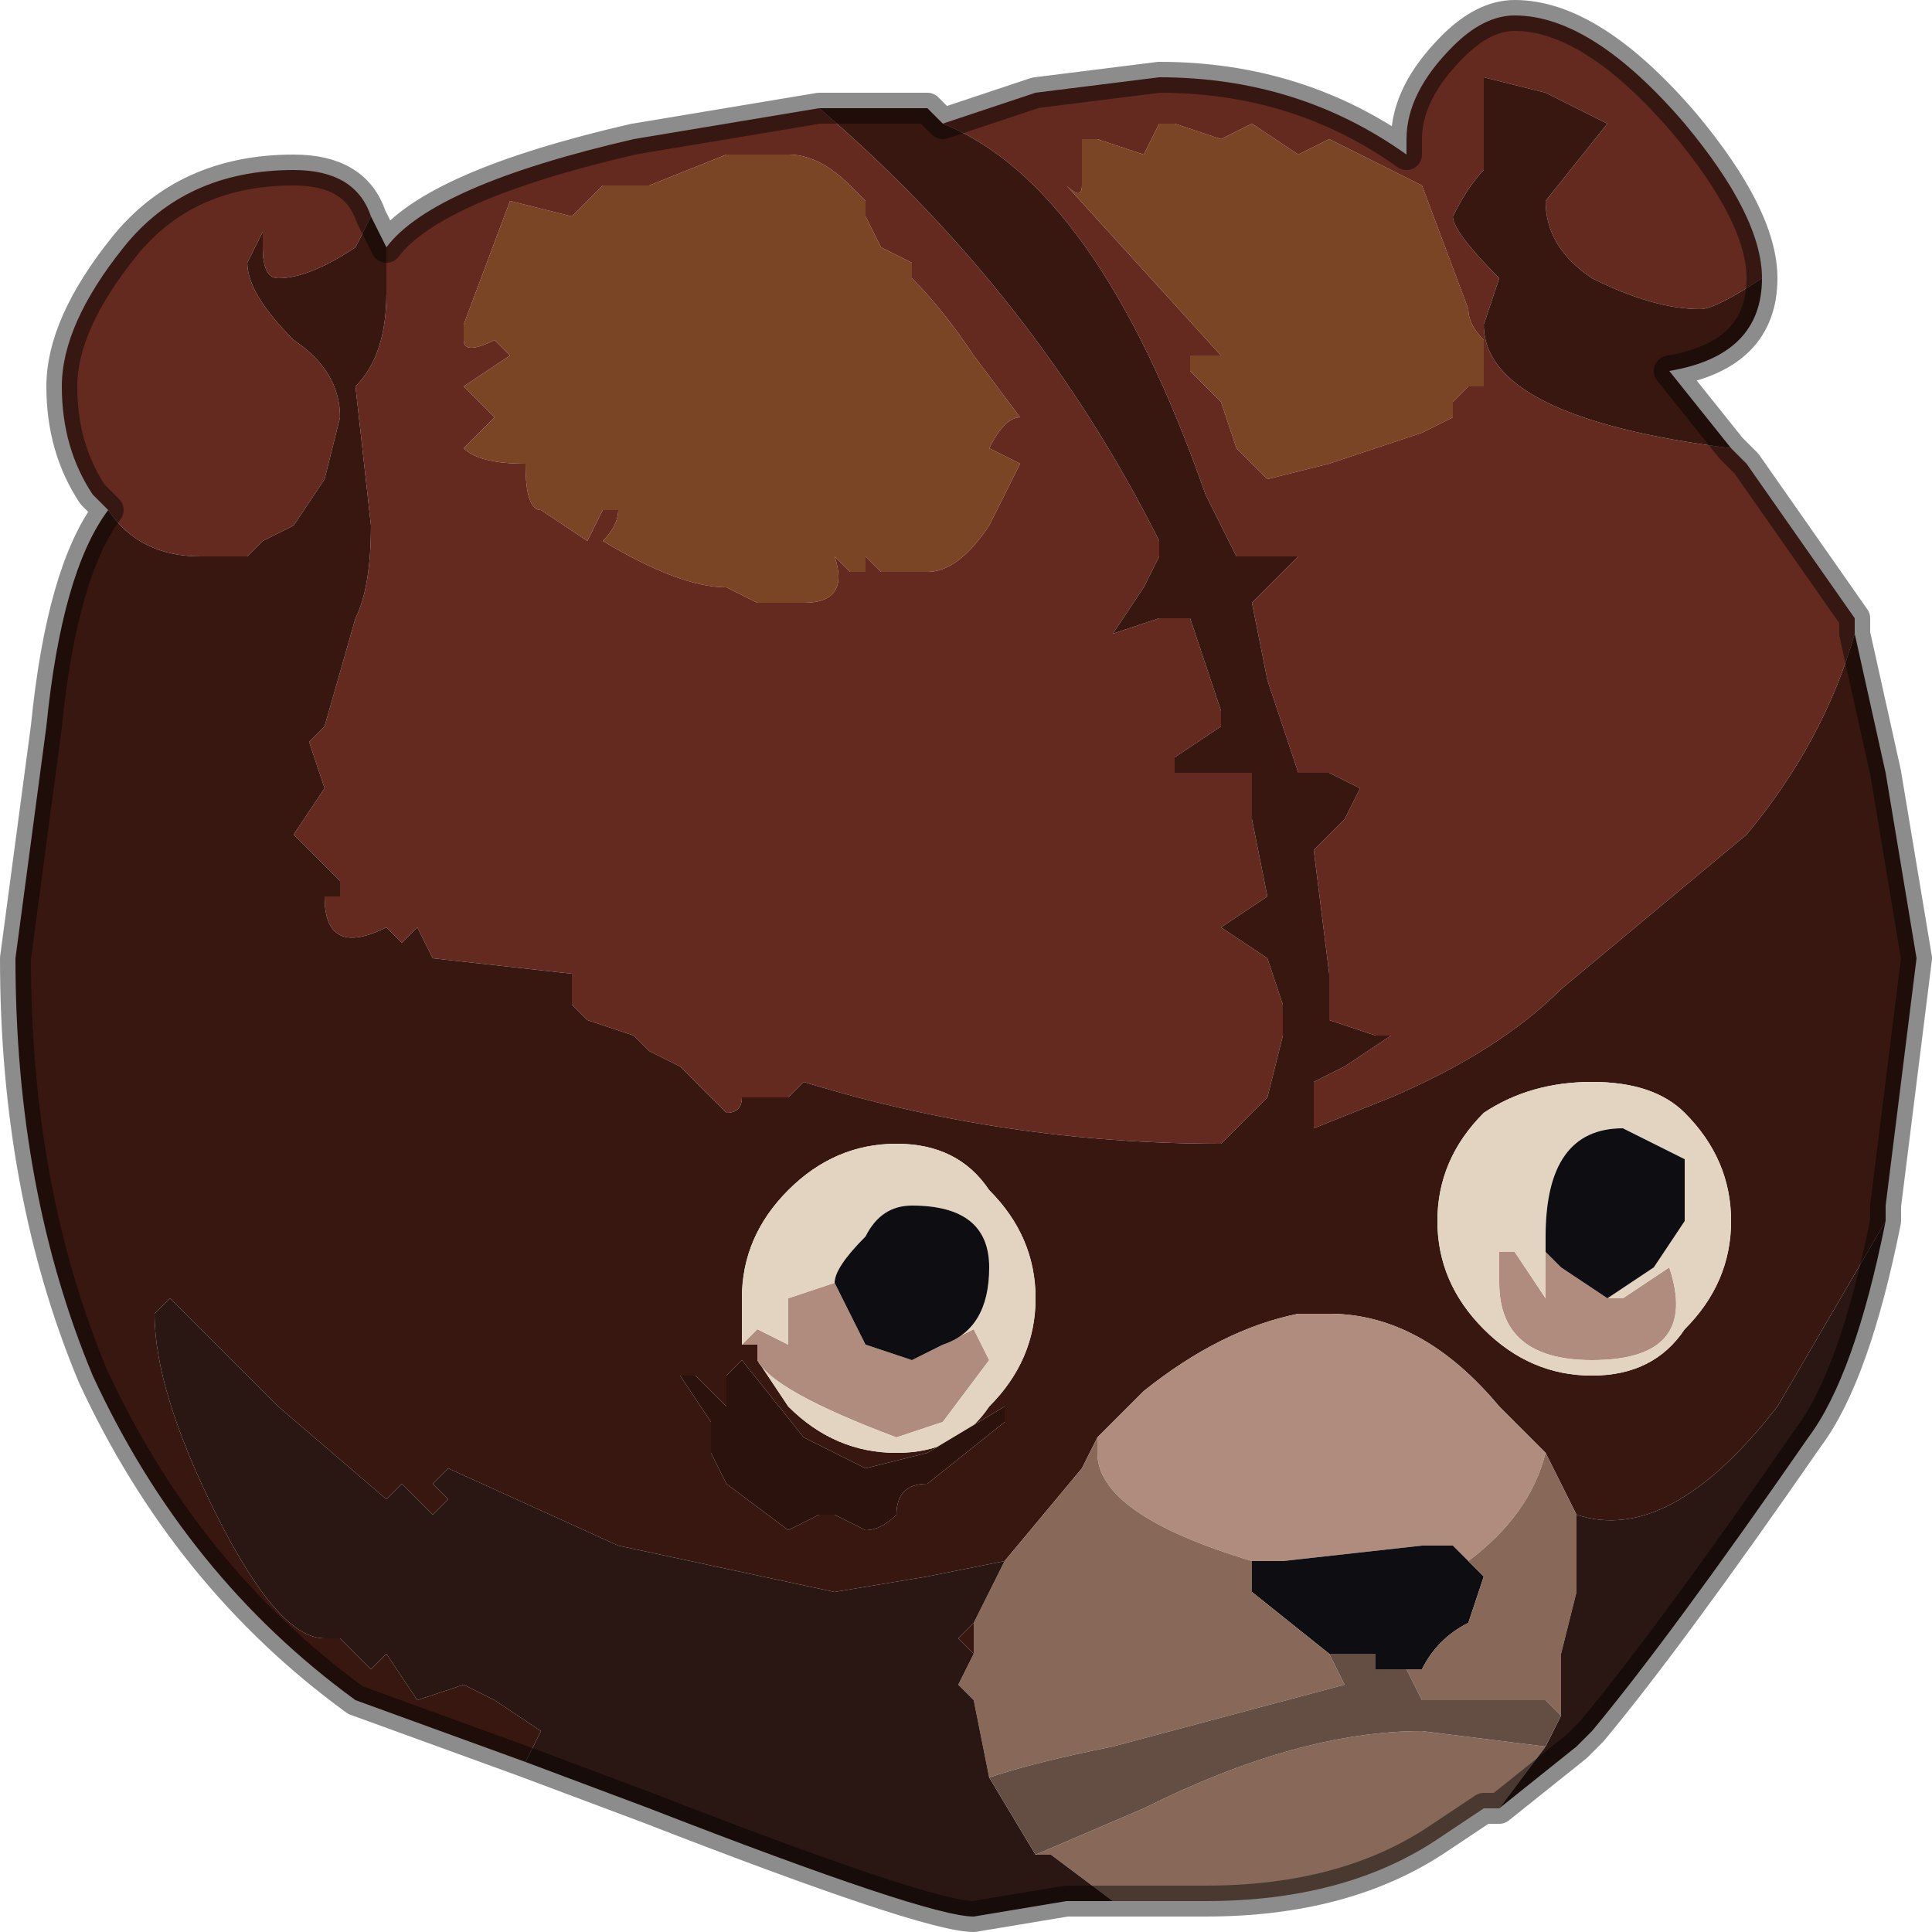 <?xml version="1.0" encoding="UTF-8" standalone="no"?>
<svg xmlns:xlink="http://www.w3.org/1999/xlink" height="6.25px" width="6.25px" xmlns="http://www.w3.org/2000/svg">
  <g transform="matrix(1.0, 0.0, 0.0, 1.0, 3.2, 3.7)">
    <path d="M0.85 -3.3 L1.0 -3.2 1.1 -3.25 1.4 -3.1 1.55 -2.7 Q1.55 -2.65 1.6 -2.6 L1.6 -2.45 1.55 -2.45 1.5 -2.4 1.5 -2.35 1.4 -2.3 1.1 -2.2 0.9 -2.15 Q0.9 -2.15 0.85 -2.2 L0.8 -2.25 0.75 -2.4 0.65 -2.5 0.65 -2.55 0.75 -2.55 0.75 -2.55 0.25 -3.1 Q0.3 -3.05 0.3 -3.1 L0.3 -3.25 0.35 -3.25 0.5 -3.2 0.55 -3.3 0.6 -3.3 0.75 -3.25 0.85 -3.3 M0.1 -2.35 Q0.05 -2.35 0.0 -2.25 L0.1 -2.2 0.0 -2.0 Q-0.1 -1.85 -0.2 -1.85 L-0.3 -1.85 -0.35 -1.85 -0.4 -1.9 -0.4 -1.85 -0.45 -1.85 -0.45 -1.85 -0.5 -1.9 -0.5 -1.9 Q-0.45 -1.75 -0.6 -1.75 L-0.75 -1.75 -0.85 -1.8 Q-1.0 -1.8 -1.25 -1.95 -1.2 -2.0 -1.2 -2.05 L-1.25 -2.05 -1.3 -1.95 -1.45 -2.05 Q-1.5 -2.05 -1.5 -2.2 -1.65 -2.2 -1.7 -2.25 L-1.6 -2.35 -1.7 -2.45 -1.55 -2.55 -1.6 -2.6 Q-1.7 -2.55 -1.7 -2.6 L-1.7 -2.65 -1.55 -3.05 -1.35 -3.0 -1.25 -3.1 -1.1 -3.1 -0.85 -3.2 -0.65 -3.2 Q-0.55 -3.2 -0.45 -3.1 L-0.4 -3.05 -0.4 -3.0 -0.35 -2.9 -0.25 -2.85 -0.25 -2.8 Q-0.15 -2.7 -0.05 -2.55 L0.1 -2.35" fill="#794524" fill-rule="evenodd" stroke="none"/>
    <path d="M2.5 -2.8 L2.5 -2.8 Q2.35 -2.7 2.3 -2.7 2.15 -2.7 1.95 -2.8 1.8 -2.9 1.8 -3.05 L2.0 -3.3 1.8 -3.4 1.6 -3.45 1.6 -3.15 Q1.55 -3.1 1.5 -3.0 L1.5 -3.0 Q1.5 -2.95 1.65 -2.8 L1.6 -2.65 Q1.6 -2.35 2.4 -2.25 L2.45 -2.2 2.8 -1.7 2.8 -1.65 Q2.7 -1.3 2.45 -1.0 L1.85 -0.5 Q1.65 -0.3 1.3 -0.15 L1.05 -0.05 1.05 -0.2 1.15 -0.25 1.15 -0.25 1.3 -0.35 1.25 -0.35 1.1 -0.4 1.1 -0.55 1.05 -0.95 1.1 -1.0 1.15 -1.05 1.2 -1.15 1.1 -1.2 1.0 -1.2 0.9 -1.5 0.85 -1.75 1.0 -1.9 0.8 -1.9 0.7 -2.1 Q0.35 -3.1 -0.15 -3.3 L0.15 -3.4 0.55 -3.45 Q1.0 -3.45 1.35 -3.2 L1.35 -3.25 Q1.35 -3.4 1.5 -3.55 1.6 -3.65 1.7 -3.65 1.95 -3.65 2.25 -3.3 2.5 -3.0 2.5 -2.8 L2.5 -2.8 M0.85 -3.3 L0.75 -3.25 0.6 -3.3 0.55 -3.3 0.5 -3.2 0.35 -3.25 0.3 -3.25 0.3 -3.1 Q0.3 -3.05 0.25 -3.1 L0.75 -2.55 0.75 -2.55 0.65 -2.55 0.65 -2.5 0.75 -2.4 0.8 -2.25 0.85 -2.2 Q0.9 -2.15 0.9 -2.15 L1.1 -2.2 1.4 -2.3 1.5 -2.35 1.5 -2.4 1.55 -2.45 1.6 -2.45 1.6 -2.6 Q1.55 -2.65 1.55 -2.7 L1.4 -3.1 1.1 -3.25 1.0 -3.2 0.85 -3.3 M-0.55 -3.35 Q0.15 -2.75 0.55 -1.95 L0.55 -1.9 0.5 -1.8 0.4 -1.65 0.55 -1.7 0.65 -1.7 0.75 -1.4 0.75 -1.35 0.6 -1.25 0.6 -1.2 0.85 -1.2 0.85 -1.05 0.9 -0.8 0.75 -0.7 0.9 -0.6 0.95 -0.45 0.95 -0.35 0.9 -0.15 0.75 0.0 Q0.05 0.0 -0.6 -0.2 L-0.65 -0.15 -0.75 -0.15 -0.8 -0.15 Q-0.8 -0.1 -0.85 -0.1 L-1.0 -0.25 -1.1 -0.3 -1.15 -0.35 -1.3 -0.4 -1.35 -0.45 Q-1.35 -0.5 -1.35 -0.55 L-1.8 -0.6 -1.85 -0.7 -1.9 -0.65 -1.9 -0.65 -1.95 -0.7 -1.95 -0.7 Q-2.15 -0.6 -2.15 -0.8 L-2.1 -0.8 -2.1 -0.85 -2.25 -1.0 -2.15 -1.15 -2.2 -1.3 -2.15 -1.35 -2.05 -1.7 Q-2.0 -1.8 -2.0 -2.0 L-2.05 -2.45 Q-1.95 -2.55 -1.95 -2.75 L-1.95 -2.9 Q-1.8 -3.1 -1.15 -3.25 L-0.55 -3.35 M-2.0 -3.0 L-2.05 -2.9 Q-2.2 -2.8 -2.3 -2.8 -2.35 -2.8 -2.35 -2.9 L-2.35 -2.95 -2.4 -2.85 Q-2.4 -2.75 -2.25 -2.6 -2.1 -2.5 -2.1 -2.35 L-2.1 -2.35 -2.15 -2.15 -2.25 -2.0 -2.35 -1.95 -2.4 -1.9 -2.55 -1.9 Q-2.75 -1.9 -2.85 -2.05 L-2.9 -2.1 Q-3.0 -2.25 -3.0 -2.45 -3.0 -2.65 -2.8 -2.9 -2.6 -3.15 -2.25 -3.15 -2.05 -3.15 -2.0 -3.0 M0.1 -2.35 L-0.05 -2.55 Q-0.15 -2.7 -0.25 -2.8 L-0.25 -2.85 -0.35 -2.9 -0.4 -3.0 -0.4 -3.05 -0.45 -3.1 Q-0.55 -3.2 -0.65 -3.2 L-0.85 -3.2 -1.1 -3.1 -1.25 -3.1 -1.35 -3.0 -1.55 -3.05 -1.7 -2.65 -1.7 -2.6 Q-1.7 -2.55 -1.6 -2.6 L-1.55 -2.55 -1.7 -2.45 -1.6 -2.35 -1.7 -2.25 Q-1.65 -2.2 -1.5 -2.2 -1.5 -2.05 -1.45 -2.05 L-1.3 -1.95 -1.25 -2.05 -1.2 -2.05 Q-1.2 -2.0 -1.25 -1.95 -1.0 -1.8 -0.85 -1.8 L-0.75 -1.75 -0.6 -1.75 Q-0.45 -1.75 -0.5 -1.9 L-0.5 -1.9 -0.45 -1.85 -0.45 -1.85 -0.4 -1.85 -0.4 -1.9 -0.35 -1.85 -0.3 -1.85 -0.2 -1.85 Q-0.1 -1.85 0.0 -2.0 L0.1 -2.2 0.0 -2.25 Q0.05 -2.35 0.1 -2.35" fill="#642a1f" fill-rule="evenodd" stroke="none"/>
    <path d="M2.4 -2.25 Q1.6 -2.35 1.6 -2.65 L1.65 -2.8 Q1.5 -2.95 1.5 -3.0 L1.5 -3.0 Q1.55 -3.1 1.6 -3.15 L1.6 -3.45 1.8 -3.4 2.0 -3.3 1.8 -3.05 Q1.8 -2.9 1.95 -2.8 2.15 -2.7 2.3 -2.7 2.35 -2.7 2.5 -2.8 L2.5 -2.8 Q2.5 -2.55 2.2 -2.5 L2.4 -2.25 M-0.15 -3.3 Q0.35 -3.1 0.7 -2.1 L0.8 -1.9 1.0 -1.9 0.85 -1.75 0.9 -1.5 1.0 -1.2 1.1 -1.2 1.2 -1.15 1.15 -1.05 1.1 -1.0 1.05 -0.95 1.1 -0.55 1.1 -0.4 1.25 -0.35 1.3 -0.35 1.15 -0.25 1.15 -0.25 1.05 -0.2 1.05 -0.05 1.3 -0.15 Q1.65 -0.3 1.85 -0.5 L2.45 -1.0 Q2.7 -1.3 2.8 -1.65 L2.9 -1.2 3.0 -0.6 2.9 0.2 2.9 0.25 2.55 0.85 Q2.2 1.3 1.9 1.2 L1.8 1.0 1.65 0.85 Q1.4 0.55 1.1 0.55 L1.0 0.55 Q0.75 0.6 0.5 0.8 L0.35 0.95 0.3 1.05 0.05 1.35 -0.2 1.4 -0.5 1.45 -1.2 1.3 -1.75 1.05 -1.8 1.1 -1.75 1.15 -1.8 1.2 -1.9 1.1 -1.95 1.15 -2.3 0.85 -2.65 0.5 -2.7 0.55 Q-2.7 0.8 -2.5 1.2 -2.3 1.6 -2.15 1.6 L-2.1 1.6 -2.05 1.65 -2.0 1.7 -1.95 1.65 -1.85 1.8 -1.7 1.75 Q-1.7 1.75 -1.6 1.8 L-1.45 1.9 -1.5 2.0 -2.05 1.8 Q-2.6 1.4 -2.9 0.75 -3.15 0.15 -3.15 -0.6 L-3.05 -1.35 Q-3.0 -1.85 -2.85 -2.05 -2.75 -1.9 -2.55 -1.9 L-2.4 -1.9 -2.35 -1.95 -2.25 -2.0 -2.15 -2.15 -2.1 -2.35 -2.1 -2.35 Q-2.1 -2.5 -2.25 -2.6 -2.4 -2.75 -2.4 -2.85 L-2.35 -2.95 -2.35 -2.9 Q-2.35 -2.8 -2.3 -2.8 -2.2 -2.8 -2.05 -2.9 L-2.0 -3.0 -1.95 -2.9 -1.95 -2.75 Q-1.95 -2.55 -2.05 -2.45 L-2.0 -2.0 Q-2.0 -1.8 -2.05 -1.7 L-2.15 -1.35 -2.2 -1.3 -2.15 -1.15 -2.25 -1.0 -2.1 -0.85 -2.1 -0.8 -2.15 -0.8 Q-2.15 -0.6 -1.95 -0.7 L-1.95 -0.7 -1.9 -0.65 -1.9 -0.65 -1.85 -0.7 -1.8 -0.6 -1.35 -0.55 Q-1.35 -0.5 -1.35 -0.45 L-1.3 -0.4 -1.15 -0.35 -1.1 -0.3 -1.0 -0.25 -0.85 -0.1 Q-0.8 -0.1 -0.8 -0.15 L-0.75 -0.15 -0.65 -0.15 -0.6 -0.2 Q0.05 0.0 0.75 0.0 L0.9 -0.15 0.95 -0.35 0.95 -0.45 0.9 -0.6 0.75 -0.7 0.9 -0.8 0.85 -1.05 0.85 -1.2 0.6 -1.2 0.6 -1.25 0.75 -1.35 0.75 -1.4 0.65 -1.7 0.55 -1.7 0.4 -1.65 0.5 -1.8 0.55 -1.9 0.55 -1.95 Q0.15 -2.75 -0.55 -3.35 L-0.4 -3.35 -0.2 -3.35 -0.15 -3.3 M1.95 -0.2 Q1.75 -0.2 1.6 -0.1 1.45 0.05 1.45 0.25 1.45 0.45 1.6 0.6 1.75 0.75 1.95 0.75 2.15 0.75 2.25 0.6 2.4 0.45 2.4 0.25 2.4 0.05 2.25 -0.1 2.15 -0.2 1.95 -0.2 M-0.75 0.7 L-0.65 0.85 Q-0.5 1.0 -0.3 1.0 -0.1 1.0 0.0 0.85 0.15 0.7 0.15 0.5 0.15 0.3 0.0 0.15 -0.1 0.0 -0.3 0.0 -0.5 0.0 -0.65 0.15 -0.8 0.3 -0.8 0.5 L-0.8 0.65 -0.75 0.65 -0.75 0.7 M0.05 0.85 L-0.2 1.0 -0.4 1.05 -0.6 0.95 -0.8 0.7 -0.85 0.75 -0.85 0.85 -0.95 0.75 -1.0 0.75 -0.9 0.9 -0.9 1.0 -0.85 1.1 -0.65 1.25 -0.55 1.2 -0.5 1.2 -0.4 1.25 Q-0.35 1.25 -0.3 1.2 -0.3 1.1 -0.2 1.1 L0.05 0.9 0.05 0.85 M-0.05 1.65 L-0.1 1.6 -0.05 1.55 -0.05 1.65" fill="#381711" fill-rule="evenodd" stroke="none"/>
    <path d="M0.35 0.95 L0.5 0.8 Q0.75 0.6 1.0 0.55 L1.1 0.55 Q1.4 0.55 1.65 0.85 L1.8 1.0 Q1.75 1.2 1.55 1.35 L1.5 1.3 1.4 1.3 0.95 1.35 0.85 1.35 Q0.35 1.2 0.35 1.0 L0.35 0.95 M2.0 0.5 L2.05 0.5 2.2 0.4 Q2.3 0.7 1.95 0.7 1.65 0.7 1.65 0.45 L1.65 0.35 1.7 0.35 1.8 0.5 1.8 0.35 1.85 0.4 2.0 0.5 M-0.8 0.65 L-0.8 0.65 -0.75 0.6 -0.65 0.65 -0.65 0.5 -0.5 0.45 -0.5 0.45 -0.4 0.65 -0.25 0.7 -0.15 0.65 -0.05 0.6 0.0 0.7 -0.15 0.9 -0.3 0.95 Q-0.7 0.8 -0.75 0.7 L-0.75 0.65 -0.8 0.65" fill="#af8c7e" fill-rule="evenodd" stroke="none"/>
    <path d="M1.95 -0.2 Q2.15 -0.2 2.25 -0.1 2.4 0.05 2.4 0.25 2.4 0.45 2.25 0.6 2.15 0.75 1.95 0.75 1.75 0.75 1.6 0.6 1.45 0.45 1.45 0.25 1.45 0.05 1.6 -0.1 1.75 -0.2 1.95 -0.2 M1.8 0.35 L1.8 0.5 1.7 0.35 1.65 0.35 1.65 0.45 Q1.65 0.7 1.95 0.7 2.3 0.7 2.2 0.4 L2.05 0.5 2.0 0.5 2.15 0.4 2.25 0.25 2.25 0.05 2.05 -0.05 Q1.8 -0.05 1.8 0.3 L1.8 0.35 M-0.8 0.65 L-0.8 0.5 Q-0.8 0.3 -0.65 0.15 -0.5 0.0 -0.3 0.0 -0.1 0.0 0.0 0.15 0.15 0.3 0.15 0.5 0.15 0.7 0.0 0.85 -0.1 1.0 -0.3 1.0 -0.5 1.0 -0.65 0.85 L-0.75 0.7 Q-0.7 0.8 -0.3 0.95 L-0.15 0.9 0.0 0.7 -0.05 0.6 -0.15 0.65 Q0.0 0.6 0.0 0.4 0.0 0.2 -0.25 0.2 -0.35 0.2 -0.4 0.3 -0.5 0.4 -0.5 0.45 L-0.5 0.45 -0.65 0.5 -0.65 0.65 -0.75 0.6 -0.8 0.65 -0.8 0.65" fill="#e2d4c0" fill-rule="evenodd" stroke="none"/>
    <path d="M1.8 0.35 L1.8 0.3 Q1.8 -0.05 2.05 -0.05 L2.25 0.05 2.25 0.25 2.15 0.4 2.0 0.5 1.85 0.4 1.8 0.35 M-0.5 0.45 Q-0.5 0.4 -0.4 0.3 -0.35 0.2 -0.25 0.2 0.0 0.2 0.0 0.4 0.0 0.6 -0.15 0.65 L-0.25 0.7 -0.4 0.65 -0.5 0.45 M0.85 1.35 L0.95 1.35 1.4 1.3 1.5 1.3 1.55 1.35 1.6 1.4 1.55 1.55 Q1.45 1.6 1.4 1.7 L1.35 1.7 1.25 1.7 1.25 1.65 1.1 1.65 0.85 1.45 0.85 1.35" fill="#0e0e12" fill-rule="evenodd" stroke="none"/>
    <path d="M0.05 1.35 L0.3 1.05 0.35 0.95 0.35 1.0 Q0.35 1.2 0.85 1.35 L0.85 1.45 1.1 1.65 1.15 1.75 0.4 1.95 Q0.15 2.0 0.0 2.05 L-0.05 1.8 -0.05 1.8 -0.1 1.75 -0.05 1.65 -0.05 1.55 0.05 1.35 M1.8 1.0 L1.9 1.2 1.9 1.45 1.85 1.65 1.85 1.85 1.8 1.8 1.65 1.8 1.4 1.8 1.35 1.7 1.4 1.7 Q1.45 1.6 1.55 1.55 L1.6 1.4 1.55 1.35 Q1.75 1.2 1.8 1.0 M1.65 2.15 L1.6 2.15 1.45 2.25 Q1.15 2.45 0.7 2.45 L0.4 2.45 0.2 2.3 0.15 2.3 0.5 2.15 Q1.0 1.9 1.4 1.9 L1.8 1.95 1.65 2.15" fill="#876859" fill-rule="evenodd" stroke="none"/>
    <path d="M-1.5 2.0 L-1.45 1.9 -1.6 1.8 Q-1.7 1.75 -1.7 1.75 L-1.85 1.8 -1.95 1.65 -2.0 1.7 -2.05 1.65 -2.1 1.6 -2.15 1.6 Q-2.3 1.6 -2.5 1.2 -2.7 0.8 -2.7 0.55 L-2.65 0.5 -2.3 0.85 -1.95 1.15 -1.9 1.1 -1.8 1.2 -1.75 1.15 -1.8 1.1 -1.75 1.05 -1.2 1.3 -0.5 1.45 -0.2 1.4 0.05 1.35 -0.05 1.55 -0.1 1.6 -0.05 1.65 -0.1 1.75 -0.05 1.8 -0.05 1.8 0.0 2.05 0.15 2.3 0.2 2.3 0.4 2.45 0.25 2.45 -0.05 2.5 Q-0.2 2.5 -1.1 2.15 L-1.5 2.0 M1.9 1.2 Q2.2 1.3 2.55 0.85 L2.9 0.25 Q2.8 0.75 2.65 0.95 2.2 1.6 1.95 1.9 L1.9 1.95 1.65 2.15 1.8 1.95 1.85 1.85 1.85 1.65 1.9 1.45 1.9 1.2" fill="#2a1612" fill-rule="evenodd" stroke="none"/>
    <path d="M1.1 1.65 L1.25 1.65 1.25 1.7 1.35 1.7 1.4 1.8 1.65 1.8 1.8 1.8 1.85 1.85 1.8 1.95 1.4 1.9 Q1.0 1.9 0.5 2.15 L0.15 2.3 0.0 2.05 Q0.15 2.0 0.4 1.95 L1.15 1.75 1.1 1.65" fill="#644d42" fill-rule="evenodd" stroke="none"/>
    <path d="M0.05 0.85 L0.05 0.9 -0.2 1.1 Q-0.3 1.1 -0.3 1.2 -0.35 1.25 -0.4 1.25 L-0.5 1.2 -0.55 1.2 -0.65 1.25 -0.85 1.1 -0.9 1.0 -0.9 0.9 -1.0 0.75 -0.95 0.75 -0.85 0.85 -0.85 0.75 -0.8 0.7 -0.6 0.95 -0.4 1.05 -0.2 1.0 0.05 0.85" fill="#2c120d" fill-rule="evenodd" stroke="none"/>
    <path d="M2.4 -2.25 L2.2 -2.5 Q2.5 -2.55 2.5 -2.8 L2.5 -2.8 Q2.5 -3.0 2.25 -3.3 1.95 -3.65 1.7 -3.65 1.6 -3.65 1.5 -3.55 1.35 -3.4 1.35 -3.25 L1.35 -3.2 Q1.0 -3.45 0.55 -3.45 L0.15 -3.4 -0.15 -3.3 -0.2 -3.35 -0.4 -3.35 -0.55 -3.35 -1.15 -3.25 Q-1.8 -3.1 -1.95 -2.9 L-2.0 -3.0 Q-2.05 -3.15 -2.25 -3.15 -2.6 -3.15 -2.8 -2.9 -3.0 -2.65 -3.0 -2.45 -3.0 -2.25 -2.9 -2.1 L-2.85 -2.05 Q-3.0 -1.85 -3.05 -1.35 L-3.15 -0.6 Q-3.15 0.15 -2.9 0.75 -2.6 1.4 -2.05 1.8 L-1.5 2.0 -1.1 2.15 Q-0.2 2.5 -0.05 2.5 L0.25 2.45 0.4 2.45 0.7 2.45 Q1.15 2.45 1.45 2.25 L1.6 2.15 1.65 2.15 1.9 1.95 1.95 1.9 Q2.2 1.6 2.65 0.95 2.8 0.75 2.9 0.25 L2.9 0.2 3.0 -0.6 2.9 -1.2 2.8 -1.65 2.8 -1.7 2.45 -2.2 2.4 -2.25 Z" fill="none" stroke="#000000" stroke-linecap="round" stroke-linejoin="round" stroke-opacity="0.451" stroke-width="0.1"/>
  </g>
</svg>
